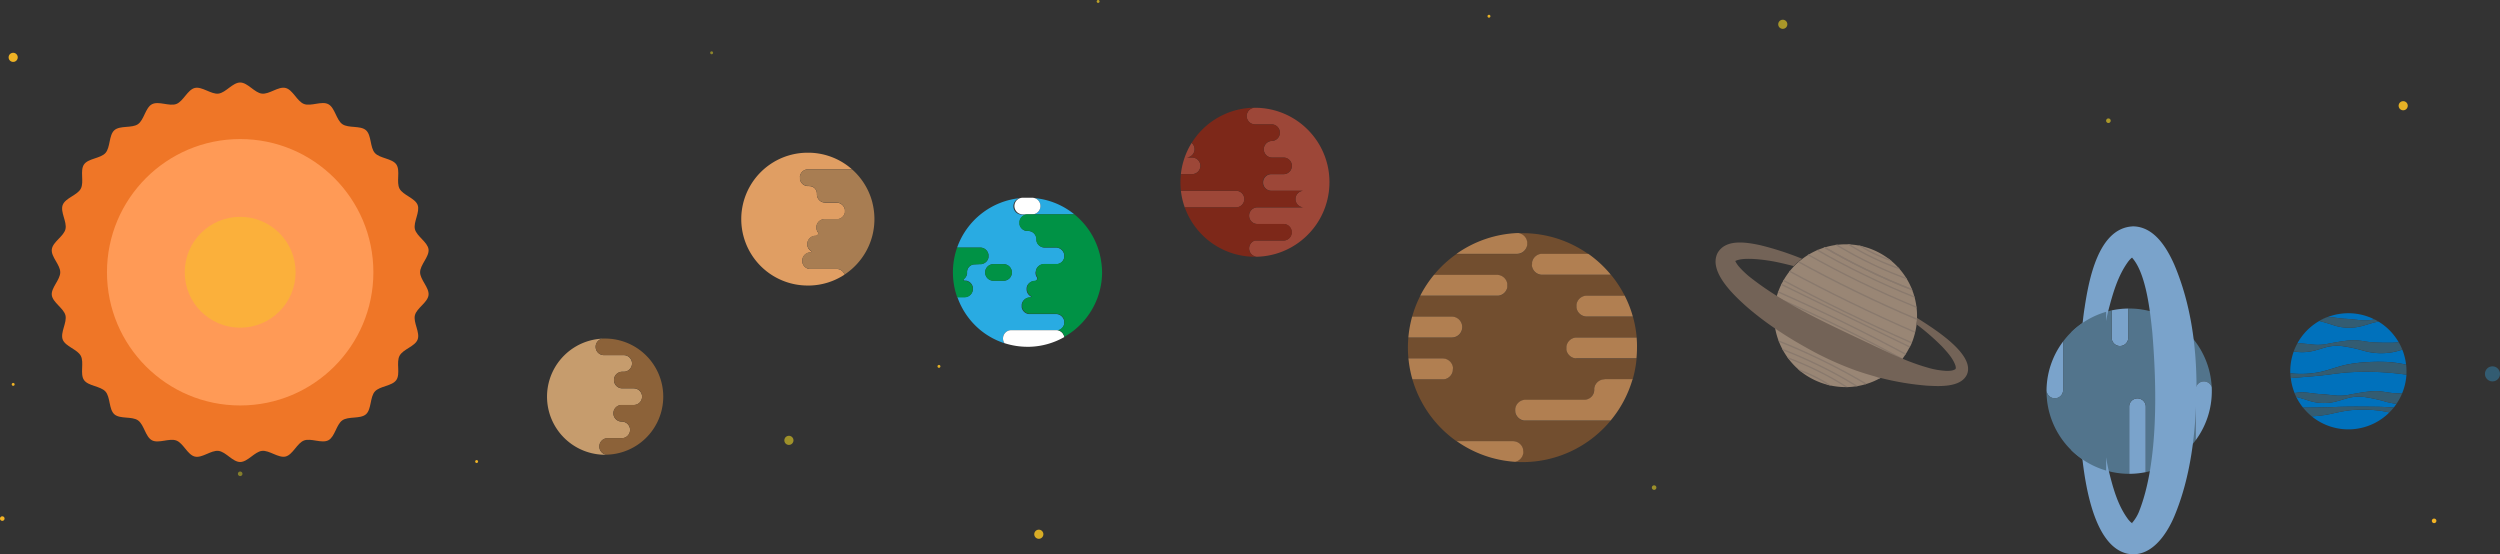 <?xml version='1.0' encoding='utf-8'?>
<svg xmlns="http://www.w3.org/2000/svg" viewBox="0 0 1716.56 380.57"><rect x="0" y="0" width="1716.56" height="380.57" fill="#333333" stroke="none"/><defs><style>.cls-1{fill:#ef7627;}.cls-2{fill:#ff9a56;}.cls-3{fill:#fbb03b;}.cls-4{fill:#724e2f;}.cls-5{fill:#b17f51;}.cls-6{fill:#29abe2;}.cls-7{fill:#fff;}.cls-8{fill:#009245;}.cls-9{fill:#e09e63;}.cls-10{fill:#a87d52;}.cls-11{fill:#c69c6d;}.cls-12{fill:#8c6239;}.cls-13{fill:#9d4738;}.cls-14{fill:#7d2819;}.cls-15{fill:#7aa3cb;}.cls-16{fill:#52748c;}.cls-17{fill:#0071bc;}.cls-18{fill:#335c72;}.cls-19{fill:#998675;}.cls-20{fill:#89796d;}.cls-21{fill:none;}.cls-22{fill:#736357;}.cls-23{fill:url(#Degradado_sin_nombre_39);}</style><linearGradient id="Degradado_sin_nombre_39" y1="184.97" x2="1672.88" y2="184.97" gradientUnits="userSpaceOnUse"><stop offset="0" stop-color="#f5b424"/><stop offset="0.1" stop-color="#fcee21" stop-opacity="0.4"/><stop offset="0.2" stop-color="#f5b424"/><stop offset="0.3" stop-color="#fcee21" stop-opacity="0.4"/><stop offset="0.4" stop-color="#f5b424"/><stop offset="0.5" stop-color="#fcee21" stop-opacity="0.4"/><stop offset="0.6" stop-color="#f5b424"/><stop offset="0.7" stop-color="#fcee21" stop-opacity="0.4"/><stop offset="0.8" stop-color="#f5b424"/><stop offset="0.9" stop-color="#fcee21" stop-opacity="0.4"/><stop offset="1" stop-color="#f5b424"/></linearGradient></defs><g id="Capa_2" data-name="Capa 2"><g id="Used"><path class="cls-1" d="M288.45,186.94c0-5.18,6.41-10.69,5.8-15.7s-8.16-9-9.36-13.88,3.67-11.88,1.87-16.63-10.07-6.71-12.44-11.21.72-12.4-2.18-16.6-11.37-4.08-14.76-7.9-2.25-12.21-6.08-15.6-12-1.25-16.21-4.16S230,74,225.47,71.56s-11.94,1.66-16.74-.16-7.63-9.76-12.64-11-11.15,4.5-16.28,3.88-9.72-7.63-14.9-7.63-9.88,7-14.9,7.63-11.36-5.08-16.28-3.88-7.89,9.19-12.64,11-12.23-2.21-16.74.16-5.43,10.8-9.62,13.7S82.34,86,78.52,89.42s-2.69,11.77-6.08,15.6-11.85,3.69-14.76,7.9.21,12.06-2.18,16.6-10.61,6.4-12.44,11.21,3.1,11.63,1.88,16.63-8.76,8.75-9.37,13.88,5.8,10.52,5.8,15.7-6.41,10.69-5.8,15.7,8.16,9,9.37,13.87-3.68,11.89-1.88,16.64,10.07,6.7,12.44,11.21-.72,12.4,2.18,16.59,11.37,4.09,14.76,7.91,2.25,12.2,6.08,15.6,12,1.25,16.21,4.16,5.09,11.31,9.62,13.7,11.94-1.66,16.74.16,7.64,9.75,12.64,11S144.89,309,150,309.59s9.72,7.63,14.9,7.63,9.88-7,14.9-7.63,11.37,5.08,16.29,3.87,7.88-9.18,12.63-11,12.23,2.21,16.74-.16,5.43-10.8,9.62-13.7,12.39-.78,16.21-4.16,2.69-11.78,6.08-15.6,11.85-3.7,14.76-7.91-.2-12,2.18-16.59,10.61-6.41,12.44-11.21-3.1-11.64-1.87-16.64,8.75-8.74,9.36-13.87S288.45,192.12,288.45,186.94Z"/><circle class="cls-2" cx="164.91" cy="186.94" r="91.46"/><circle class="cls-3" cx="164.91" cy="186.94" r="38.06"/><path class="cls-4" d="M1081.89,246.06a1.9,1.9,0,0,1-.25,0c-.16,0-.32,0-.47-.08l-.27-.07a3.25,3.25,0,0,1-.42-.11l-.29-.1-.37-.14-.28-.13a3.84,3.84,0,0,1-.35-.18l-.27-.16-.33-.2-.26-.19-.29-.23-.24-.21-.27-.25-.22-.24c-.08-.09-.17-.18-.25-.28l-.19-.26-.22-.3-.17-.28-.19-.32c0-.09-.09-.19-.14-.29s-.11-.22-.16-.34-.07-.21-.11-.31-.09-.24-.12-.35-.06-.22-.09-.33l-.09-.37c0-.11,0-.23,0-.34s0-.25,0-.38,0-.23,0-.35,0-.21,0-.32v-.13a2.28,2.28,0,0,1,0-.27,2.73,2.73,0,0,1,0-.41,1.66,1.66,0,0,1,0-.22,7.18,7.18,0,0,1,7.1-6.15h41.12a79.07,79.07,0,0,0-2.6-14.36h-31.6a7.18,7.18,0,0,1-7.1-6.16l0-.2c0-.14,0-.28,0-.42a2.45,2.45,0,0,1,0-.27v-.13c0-.11,0-.21,0-.32s0-.24,0-.35,0-.25,0-.38,0-.23.06-.34,0-.25.08-.37l.09-.33c0-.11.08-.23.12-.35s.07-.21.12-.31a3.31,3.31,0,0,1,.15-.33,2.1,2.1,0,0,1,.15-.3,3.3,3.3,0,0,1,.18-.32l.17-.28.22-.3c.07-.09.13-.18.2-.26a3.22,3.22,0,0,1,.24-.28l.22-.24.27-.25.24-.21.3-.23.26-.19.32-.2.27-.16a2.26,2.26,0,0,1,.35-.17l.28-.14.38-.14.28-.1a3.25,3.25,0,0,1,.42-.11l.27-.07c.16,0,.32,0,.48-.08l.24,0a6,6,0,0,1,.74,0h26a78.54,78.54,0,0,0-9.39-14.36H1059a7.17,7.17,0,0,1-7.09-6.16,1.55,1.55,0,0,1,0-.21l0-.41a2.45,2.45,0,0,0,0-.27s0,0,0-.07,0,0,0-.06,0-.22,0-.32,0-.24,0-.36,0-.25,0-.37,0-.23,0-.34l.09-.37c0-.11.05-.22.08-.33s.08-.23.13-.35.07-.21.11-.31a3.54,3.54,0,0,1,.16-.34c0-.1.09-.2.14-.3s.13-.21.19-.31l.17-.28a3.3,3.3,0,0,1,.22-.3,2.48,2.48,0,0,1,.19-.26c.08-.1.17-.19.25-.28l.22-.24a3.2,3.2,0,0,1,.27-.25c.08-.07.15-.15.24-.22a3.15,3.15,0,0,1,.29-.22l.26-.19.32-.2.27-.17.35-.17.28-.13a3.57,3.57,0,0,1,.38-.14l.29-.11.42-.11.27-.07.47-.07.25,0c.24,0,.49,0,.73,0h31.66a78.29,78.29,0,0,0-45.32-14.37c-1,0-2,0-3,.07a4.93,4.93,0,0,1,.67.11l.21.06.44.12.24.09.38.14.25.12.34.17.25.15.31.18.24.18.28.21.23.2.26.23.21.22a2.73,2.73,0,0,1,.23.25l.19.24.22.27c.05.09.11.17.17.26l.18.29.15.27.16.31.12.28c0,.11.09.22.13.33l.1.3c0,.11.07.22.1.34s0,.2.07.3l.06.36c0,.1,0,.21.05.31l0,.37c0,.11,0,.22,0,.32s0,.09,0,.14,0,.14,0,.22a1.93,1.93,0,0,1,0,.24s0,.09,0,.14,0,.23,0,.35,0,.23-.05.34l-.09.41-.06.22a7.18,7.18,0,0,1-6.91,5.26h-41.46a78.64,78.64,0,0,0-15.46,14.36h43.32a7.18,7.18,0,0,1,7.1,6.15l0,.21,0,.41a2.45,2.45,0,0,0,0,.27s0,.05,0,.07,0,0,0,.07,0,.21,0,.31,0,.24,0,.36,0,.25,0,.37,0,.24,0,.35-.06.24-.09.36,0,.22-.08.33l-.12.35-.12.32-.15.33-.15.3a3.21,3.21,0,0,1-.19.31,2.75,2.75,0,0,1-.17.29l-.21.29-.2.27-.25.27-.21.24-.28.25-.23.22-.3.23-.26.19-.33.2-.26.16-.35.17-.28.14-.38.14-.29.1-.41.11-.28.07-.47.07-.24,0a6.12,6.12,0,0,1-.74,0H975.2a78.18,78.18,0,0,0-5.59,14.36h27.23a7.11,7.11,0,0,1,4.57,1.64,7.24,7.24,0,0,1,1.39,1.53,7.1,7.1,0,0,1,.66,1.21,7.25,7.25,0,0,1,.56,2.8h0a7.1,7.1,0,0,1-1.64,4.57c-.14.17-.3.35-.46.51a7.15,7.15,0,0,1-5.08,2.1H967c-.19,2.26-.3,4.55-.3,6.86,0,2.53.13,5,.36,7.5h23.39a7.18,7.18,0,0,1,7.1,6.15,1.92,1.92,0,0,1,0,.22,2.69,2.69,0,0,1,0,.4c0,.1,0,.19,0,.28v.13c0,.11,0,.21,0,.32s0,.24,0,.35,0,.25-.05.38,0,.23,0,.34l-.09.37c0,.11,0,.22-.09.33s-.08.23-.12.35-.07.21-.11.31-.11.23-.16.34l-.14.3-.19.31-.17.28c-.07.11-.15.2-.22.3l-.19.26c-.08.1-.17.19-.25.28l-.22.24-.27.25c-.08.07-.16.15-.24.21l-.29.23-.26.19-.32.2-.28.17-.34.17-.29.13-.37.14-.29.11-.41.1-.28.08-.47.07-.25,0c-.24,0-.49,0-.74,0H969.79a78.87,78.87,0,0,0,30.27,42.45h38.59a7.17,7.17,0,0,1,6.91,5.25,1.17,1.17,0,0,1,0,.2c0,.14.07.28.1.43s0,.22,0,.34,0,.23,0,.35a.69.69,0,0,0,0,.13v.27c0,.07,0,.14,0,.21v.1c0,.1,0,.2,0,.3s0,.23,0,.35,0,.2,0,.29a3.43,3.43,0,0,1-.06.34l-.06.29c0,.11-.05.22-.08.32l-.09.28c0,.11-.07.21-.11.31s-.08.18-.11.27l-.14.3c0,.09-.09.17-.13.26l-.17.28-.15.24a2.61,2.61,0,0,1-.19.27,2,2,0,0,1-.17.23,2.52,2.52,0,0,1-.21.25l-.18.21-.24.24-.2.19-.25.22c-.08.06-.14.12-.22.17l-.28.2-.22.15-.3.18-.23.13-.34.16-.22.1-.39.14-.2.07c-.2.07-.4.12-.6.17,1.71.11,3.43.17,5.17.17a78.51,78.51,0,0,0,60.51-28.4H1047.5c-.25,0-.49,0-.74,0l-.25,0-.46-.07-.28-.07-.42-.11-.28-.11a2.46,2.46,0,0,1-.38-.14l-.28-.13-.35-.17-.27-.16-.32-.2-.26-.2-.3-.22-.24-.22-.27-.25-.22-.24-.24-.28c-.07-.08-.13-.17-.2-.26a3.06,3.06,0,0,1-.21-.29l-.18-.29-.18-.31-.15-.3-.15-.33-.12-.32-.12-.35c0-.11-.06-.22-.08-.33s-.07-.24-.09-.36,0-.23,0-.35l-.06-.37c0-.12,0-.24,0-.36s0-.21,0-.31v-.14c0-.09,0-.18,0-.27s0-.28,0-.41l0-.21a7.17,7.17,0,0,1,7.1-6.15h40.28a6.83,6.83,0,0,0,6.79-6.89.86.86,0,0,1,0-.16,2.28,2.28,0,0,1,0-.26,2.69,2.69,0,0,1,0-.4l0-.25c0-.17.06-.34.1-.51v0a7.19,7.19,0,0,1,7-5.54H1121a78.88,78.88,0,0,0,2.72-14.36h-41.06A6,6,0,0,1,1081.89,246.06Z"/><path class="cls-5" d="M1041.52,174.3a7.18,7.18,0,0,0,6.91-5.26l.06-.22.09-.41c0-.11,0-.23.05-.34s0-.23,0-.35,0-.09,0-.14a1.93,1.93,0,0,0,0-.24c0-.08,0-.15,0-.22s0-.09,0-.14,0-.21,0-.32l0-.37c0-.1,0-.21-.05-.31l-.06-.36c0-.1,0-.2-.07-.3s-.07-.23-.1-.34l-.1-.3c0-.11-.08-.22-.13-.33l-.12-.28-.16-.31-.15-.27-.18-.29c-.06-.09-.12-.17-.17-.26l-.22-.27-.19-.24a2.73,2.73,0,0,0-.23-.25l-.21-.22-.26-.23-.23-.2-.28-.21-.24-.18-.31-.18-.25-.15-.34-.17-.25-.12-.38-.14-.24-.09-.44-.12-.21-.06a4.93,4.93,0,0,0-.67-.11,78.16,78.16,0,0,0-42.35,14.3h41.46Z"/><path class="cls-5" d="M1101.75,260.46a7.19,7.19,0,0,0-7,5.54s0,0,0,0c0,.17-.07.34-.1.51l0,.25a2.69,2.69,0,0,0,0,.4,2.28,2.28,0,0,0,0,.26.86.86,0,0,0,0,.16,6.83,6.83,0,0,1-6.79,6.89H1047.5a7.17,7.17,0,0,0-7.1,6.15l0,.21c0,.13,0,.27,0,.41s0,.18,0,.27v.14c0,.1,0,.21,0,.31s0,.24,0,.36l.06.37c0,.12,0,.23,0,.35s.06.24.09.36,0,.22.08.33l.12.35.12.32.15.33.15.3.18.31.18.29a3.06,3.06,0,0,0,.21.29c.07.09.13.18.2.26l.24.28.22.24.27.25.24.22.3.22.26.2.32.2.27.16.35.17.28.13a2.46,2.46,0,0,0,.38.14l.28.11.42.11.28.07.46.07.25,0c.25,0,.49,0,.74,0h58.39a78.16,78.16,0,0,0,8.68-12.81c.22-.41.44-.82.65-1.24a77.72,77.72,0,0,0,5.75-14.36h-19.22Z"/><path class="cls-5" d="M1088.81,203.06l-.24,0c-.16,0-.32,0-.48.08l-.27.07a3.25,3.25,0,0,0-.42.11l-.28.1-.38.14-.28.14a2.26,2.26,0,0,0-.35.17l-.27.16-.32.2-.26.19-.3.23-.24.21-.27.25-.22.24a3.22,3.22,0,0,0-.24.28c-.07.08-.13.17-.2.26l-.22.3-.17.28a3.3,3.3,0,0,0-.18.32,2.1,2.1,0,0,0-.15.3,3.31,3.31,0,0,0-.15.33c-.05.1-.08.21-.12.31s-.09.24-.12.35l-.09.33c0,.12-.06.24-.08.37s0,.23-.06.34,0,.25,0,.38,0,.23,0,.35,0,.21,0,.32v.13a2.45,2.45,0,0,0,0,.27c0,.14,0,.28,0,.42l0,.2a7.18,7.18,0,0,0,7.1,6.16h31.6a77.5,77.5,0,0,0-5.6-14.36h-26A6,6,0,0,0,1088.81,203.06Z"/><path class="cls-5" d="M996.84,231.74a7.13,7.13,0,0,0,4-1.23,6.82,6.82,0,0,0,1.06-.87c.16-.16.32-.34.46-.51a7.1,7.1,0,0,0,1.64-4.57h0a7.25,7.25,0,0,0-.56-2.8,7.1,7.1,0,0,0-.66-1.21,7.24,7.24,0,0,0-1.39-1.53,7.11,7.11,0,0,0-4.57-1.64H969.61a79.07,79.07,0,0,0-2.6,14.36Z"/><path class="cls-5" d="M997.64,253.15c0-.09,0-.18,0-.28a2.69,2.69,0,0,0,0-.4,1.92,1.92,0,0,0,0-.22,7.18,7.18,0,0,0-7.1-6.15H967.07a78.88,78.88,0,0,0,2.72,14.36h20.67c.25,0,.5,0,.74,0l.25,0,.47-.07.28-.08.41-.1.29-.11.37-.14.29-.13.34-.17.28-.17.32-.2.26-.19.29-.23c.08-.06.16-.14.24-.21l.27-.25.22-.24c.08-.09.17-.18.25-.28l.19-.26c.07-.1.15-.19.22-.3l.17-.28.19-.31.14-.3c0-.11.11-.22.16-.34s.07-.21.11-.31.09-.23.12-.35.06-.22.09-.33l.09-.37c0-.11,0-.23,0-.34s0-.25.05-.38,0-.23,0-.35,0-.21,0-.32v-.13Z"/><path class="cls-5" d="M1045.82,309.61a.69.69,0,0,1,0-.13c0-.12,0-.24,0-.35s0-.23,0-.34-.06-.29-.1-.43a1.17,1.17,0,0,0,0-.2,7.17,7.17,0,0,0-6.91-5.25h-38.59a78.28,78.28,0,0,0,40.15,14.19c.2-.05.4-.1.6-.17l.2-.07.39-.14.22-.1.34-.16.23-.13.3-.18.22-.15.28-.2.22-.17.25-.22.2-.19.24-.24.18-.21a2.52,2.52,0,0,0,.21-.25,2,2,0,0,0,.17-.23,1.85,1.85,0,0,0,.19-.27l.15-.24.17-.28c0-.09.08-.17.13-.26l.14-.3c0-.09.07-.18.11-.27s.07-.2.11-.31l.09-.28c0-.1,0-.21.08-.32l.06-.29a3.43,3.43,0,0,0,.06-.34c0-.09,0-.19,0-.29s0-.23,0-.35,0-.2,0-.3v-.1c0-.07,0-.14,0-.21Z"/><path class="cls-5" d="M1051.86,181.61a2.45,2.45,0,0,1,0,.27l0,.41c0,.07,0,.14,0,.21a7.17,7.17,0,0,0,7.09,6.16h47.12a78.92,78.92,0,0,0-15.46-14.36H1059c-.24,0-.49,0-.73,0l-.25,0-.47.07-.27.07-.42.11-.29.11a3.57,3.57,0,0,0-.38.14l-.28.13-.35.17-.27.17-.32.2-.26.19a3.15,3.15,0,0,0-.29.22c-.09.07-.16.15-.24.22a3.2,3.2,0,0,0-.27.25l-.22.24c-.08.09-.17.18-.25.28a2.48,2.48,0,0,0-.19.26,3.3,3.3,0,0,0-.22.3l-.17.28c-.06.1-.13.2-.19.31s-.1.2-.14.3a3.54,3.54,0,0,0-.16.34c0,.1-.08.21-.11.31s-.09.23-.13.35-.05.22-.08.33l-.09.37c0,.11,0,.22,0,.34s0,.25,0,.37,0,.24,0,.36,0,.21,0,.32,0,0,0,.06S1051.86,181.59,1051.86,181.61Z"/><path class="cls-5" d="M1028.66,203l.24,0,.47-.07.28-.07.41-.11.29-.1.38-.14.28-.14.35-.17.26-.16.33-.2.26-.19.3-.23.23-.22.28-.25.21-.24.25-.27.2-.27.21-.29a2.75,2.75,0,0,0,.17-.29,3.21,3.21,0,0,0,.19-.31l.15-.3.15-.33.12-.32.12-.35c0-.11.06-.22.08-.33s.07-.24.09-.36,0-.23,0-.35,0-.24,0-.37,0-.24,0-.36,0-.21,0-.31,0-.05,0-.07,0,0,0-.07a2.45,2.45,0,0,1,0-.27l0-.41,0-.21a7.18,7.18,0,0,0-7.1-6.15H984.6A78.58,78.58,0,0,0,975.2,203h52.72A6.12,6.12,0,0,0,1028.66,203Z"/><path class="cls-5" d="M1123.75,231.74h-41.12a7.18,7.18,0,0,0-7.1,6.15,1.66,1.66,0,0,0,0,.22,2.73,2.73,0,0,0,0,.41,2.28,2.28,0,0,0,0,.27v.13c0,.11,0,.21,0,.32s0,.24,0,.35,0,.25,0,.38,0,.23,0,.34l.09.37c0,.11,0,.22.09.33s.08.23.12.35.07.21.11.31.11.22.16.34.09.2.14.29l.19.32.17.28.22.3.19.26c.08.1.17.19.25.28l.22.24.27.25.24.21.29.23.26.19.33.2.27.16a3.84,3.84,0,0,0,.35.18l.28.13.37.14.29.1a3.25,3.25,0,0,0,.42.11l.27.07c.15,0,.31.05.47.08a1.9,1.9,0,0,0,.25,0,6,6,0,0,0,.74,0h41.06c.23-2.47.36-5,.36-7.5C1124.05,236.29,1123.94,234,1123.75,231.74Z"/><path class="cls-6" d="M711.18,186.37s0-.09,0-.13a5.69,5.69,0,0,1,5.63-4.87h8.31a5.83,5.83,0,0,0,.59,0l.18,0,.39-.06.22-.06.32-.08.23-.09.3-.11a1.51,1.51,0,0,0,.22-.11l.28-.13.22-.13.25-.16.21-.15.23-.18.19-.17.22-.2.17-.19.2-.22.15-.21c.06-.08.12-.15.17-.23l.14-.23.15-.25.11-.24c0-.09.09-.17.12-.26a2.6,2.6,0,0,0,.1-.25c0-.1.07-.19.09-.28a2.5,2.5,0,0,0,.07-.26c0-.1.05-.19.07-.29a2.51,2.51,0,0,0,0-.27c0-.1,0-.2,0-.3s0-.19,0-.28,0-.21,0-.31a2.45,2.45,0,0,0,0-.27c0-.11,0-.22,0-.32a1,1,0,0,1,0-.17A5.86,5.86,0,0,0,725,170h-7.7a5.69,5.69,0,0,1-5.52-4.33.24.24,0,0,1,0-.08c0-.13-.06-.25-.08-.38l0-.23,0-.3c0-.06,0-.12,0-.19a.61.61,0,0,1,0-.14,5.74,5.74,0,0,0-5.51-5.73l-.52,0a5.49,5.49,0,0,1-.58,0l-.2,0-.37-.06-.22-.06-.33-.08-.23-.09-.3-.11-.22-.1-.28-.14-.21-.13a2.26,2.26,0,0,1-.26-.16l-.2-.15-.24-.18-.19-.17c-.07-.07-.15-.13-.21-.2l-.18-.19c-.06-.07-.13-.14-.19-.22l-.16-.21c-.06-.08-.12-.15-.17-.23l-.14-.23a2,2,0,0,1-.14-.25c0-.08-.08-.16-.12-.23l-.12-.27a2.5,2.5,0,0,1-.09-.25,2.31,2.31,0,0,1-.1-.28,2,2,0,0,1-.07-.26c0-.1,0-.19-.07-.29a2.51,2.51,0,0,1,0-.27c0-.1,0-.2,0-.3a2.62,2.62,0,0,1,0-.28,2.11,2.11,0,0,1,0-.25s0,0,0-.06,0,0,0-.05a1.8,1.8,0,0,1,0-.22c0-.11,0-.21,0-.32l0-.17a5.68,5.68,0,0,1,5.63-4.88h-3.3A5.7,5.7,0,0,1,700.63,136a51.24,51.24,0,0,0-43.45,34H673.1a5.68,5.68,0,0,1,5.63,4.88l0,.17c0,.1,0,.21,0,.32a1.64,1.64,0,0,1,0,.22v.11c0,.08,0,.16,0,.25s0,.19,0,.28,0,.2,0,.3a2.51,2.51,0,0,1,0,.27c0,.1-.05.19-.07.29a2.5,2.5,0,0,1-.07.26l-.09.28a2.6,2.6,0,0,1-.1.25,2.06,2.06,0,0,1-.12.26l-.11.24-.15.25-.14.23c-.05.08-.11.15-.17.23l-.16.21-.19.22-.17.19-.22.19-.19.18-.23.18-.21.15-.25.16-.22.13-.28.13-.22.11-.3.11-.23.09-.33.08-.22.06-.38.06-.18,0a5.83,5.83,0,0,1-.59,0l-4.1.18a5.27,5.27,0,0,0-5,5.42v.1c0,.21,0,.42,0,.62a.5.5,0,0,1,0,.12,5.71,5.71,0,0,1-2.37,3.92.84.84,0,0,0,.73,1c.2,0,.39,0,.59,0l.19,0,.37,0,.22.06.33.08.23.09.3.11.23.11.27.13.22.13.25.16.21.15.23.18.19.17.22.2.17.19.19.22.16.21c.06.08.12.15.17.23l.14.23.15.25.11.24c0,.09.09.17.12.26a2.6,2.6,0,0,1,.1.25c0,.09.07.19.09.28s0,.18.07.26,0,.19.07.29a2.51,2.51,0,0,1,0,.27c0,.1,0,.2,0,.3s0,.19,0,.28,0,.17,0,.25v.11a1.64,1.64,0,0,1,0,.22c0,.11,0,.22,0,.32l0,.17a5.68,5.68,0,0,1-5.63,4.88h-5A51.27,51.27,0,0,0,673.59,227a51,51,0,0,0,16.06,8.66,5.72,5.72,0,0,1,3-8.66,5.85,5.85,0,0,1,1.69-.25h30.77a5.78,5.78,0,0,1,1.19.13l.49-.13c.15,0,.29-.1.44-.15l.14-.07c.09,0,.18-.07.27-.12l.16-.08.24-.14.16-.1.22-.14.15-.13.2-.15.15-.14a1.37,1.37,0,0,0,.18-.16l.15-.15.16-.18a1.83,1.83,0,0,0,.13-.16l.15-.19c0-.06.08-.12.12-.17l.14-.2c0-.06.07-.12.1-.19l.12-.21.09-.19a1.47,1.47,0,0,0,.1-.22,1.19,1.19,0,0,0,.08-.2,1.55,1.55,0,0,0,.08-.23,1.72,1.72,0,0,0,.07-.21l.06-.23c0-.07,0-.15.05-.22s0-.16,0-.24l0-.22a2.11,2.11,0,0,0,0-.25,1.77,1.77,0,0,0,0-.23,1.93,1.93,0,0,0,0-.24,2.83,2.83,0,0,0,0-.29c0-.1,0-.21,0-.31l0-.2c0-.14,0-.27-.08-.41v0a5.88,5.88,0,0,0-5.73-4.4h-17.8a5.49,5.49,0,0,1-.58,0,1.38,1.38,0,0,1-.2,0l-.37-.05-.22-.06c-.11,0-.22,0-.33-.09l-.23-.08-.3-.11-.22-.11-.28-.13-.21-.13a2.26,2.26,0,0,1-.26-.16l-.2-.15-.24-.18-.19-.17c-.07-.07-.15-.13-.21-.2l-.18-.19c-.06-.08-.13-.15-.19-.22l-.16-.21a2.07,2.07,0,0,1-.17-.24l-.14-.22a2,2,0,0,1-.14-.25c0-.08-.08-.16-.12-.24l-.12-.26a2.5,2.5,0,0,1-.09-.25c0-.1-.07-.19-.1-.28a2.5,2.5,0,0,1-.07-.26c0-.1,0-.19-.07-.29a2.51,2.51,0,0,1,0-.27c0-.1,0-.2,0-.3a2.62,2.62,0,0,1,0-.28,2.28,2.28,0,0,1,0-.26.43.43,0,0,0,0-.05s0,0,0-.05a1.8,1.8,0,0,0,0-.22c0-.11,0-.22,0-.32l0-.17a5.69,5.69,0,0,1,5.63-4.89h.19a.59.59,0,0,0,.55-.68,5.68,5.68,0,0,1-3-4.64c0-.08,0-.15,0-.23s0-.1,0-.15,0,0,0-.07,0-.32,0-.49v0c0-.15,0-.3.07-.46a.43.43,0,0,0,0,0,1.6,1.6,0,0,1,0-.21,2.29,2.29,0,0,1,.07-.28c0-.1.06-.2.1-.3s0-.09,0-.13a5.7,5.7,0,0,1,5.32-3.69,1.82,1.82,0,0,0,1.59-2.41,5.62,5.62,0,0,1-.94-2.23c0-.14,0-.28-.07-.43a.66.66,0,0,1,0-.14c0-.13,0-.26,0-.4s0-.06,0-.08,0,0,0-.07v-.11c0-.07,0-.13,0-.19Zm-22.33,6.39h-6.49a5.7,5.7,0,1,1,0-11.39h6.49a5.7,5.7,0,1,1,0,11.39Z"/><path class="cls-6" d="M708.71,147.17h28.95A50.79,50.79,0,0,0,710.3,136a5.7,5.7,0,0,1-1.59,11.17Z"/><path class="cls-7" d="M730.75,231.44a5.71,5.71,0,0,0-3.93-4.48,3.89,3.89,0,0,0-.49-.12,5.78,5.78,0,0,0-1.19-.13H694.37a5.85,5.85,0,0,0-1.69.25,5.72,5.72,0,0,0-3,8.66,51.36,51.36,0,0,0,15.82,2.49h1.68l-.34,0A50.84,50.84,0,0,0,730.75,231.44Z"/><path class="cls-7" d="M702.22,147.17h6.49A5.7,5.7,0,0,0,710.3,136a5.51,5.51,0,0,0-1.59-.23h-6.49a5.61,5.61,0,0,0-1.59.23,5.7,5.7,0,0,0,1.59,11.17Z"/><path class="cls-8" d="M756.34,181.37a51.12,51.12,0,0,0-8.28-22.8,51.53,51.53,0,0,0-10.4-11.4H705.52a5.68,5.68,0,0,0-5.63,4.88l0,.17c0,.11,0,.21,0,.32a1.8,1.8,0,0,0,0,.22s0,0,0,.05,0,0,0,.06a2.11,2.11,0,0,0,0,.25,2.62,2.62,0,0,0,0,.28c0,.1,0,.2,0,.3a2.51,2.51,0,0,0,0,.27c0,.1.05.19.07.29a2,2,0,0,0,.07.26,2.31,2.31,0,0,0,.1.28,2.5,2.5,0,0,0,.09.25l.12.27c0,.07.07.15.12.23a2,2,0,0,0,.14.25l.14.23c.05.08.11.15.17.23l.16.21c.06.08.13.15.19.22l.18.19c.06.07.14.13.21.2l.19.17.24.18.2.15a2.26,2.26,0,0,0,.26.16l.21.13.28.14.22.1.3.11.23.09.33.08.22.06.37.06.2,0a5.49,5.49,0,0,0,.58,0l.52,0a5.74,5.74,0,0,1,5.51,5.73.61.61,0,0,0,0,.14c0,.07,0,.13,0,.19l0,.3,0,.23c0,.13,0,.25.08.38a.24.24,0,0,0,0,.08,5.69,5.69,0,0,0,5.52,4.33H725a5.86,5.86,0,0,1,5.83,4.88,1,1,0,0,0,0,.17c0,.1,0,.21,0,.32a2.45,2.45,0,0,1,0,.27c0,.1,0,.21,0,.31s0,.19,0,.28,0,.2,0,.3a2.51,2.51,0,0,1,0,.27c0,.1,0,.19-.07.29a2.5,2.5,0,0,1-.07.26c0,.09-.06.18-.09.28a2.6,2.6,0,0,1-.1.25c0,.09-.08.17-.12.26l-.11.24-.15.25-.14.23c0,.08-.11.15-.17.23l-.15.21-.2.22-.17.19-.22.2-.19.17-.23.18-.21.15-.25.16-.22.13-.28.13a1.51,1.51,0,0,1-.22.11l-.3.11-.23.09-.32.08-.22.06-.39.06-.18,0a5.83,5.83,0,0,1-.59,0h-8.31a5.69,5.69,0,0,0-5.63,4.87.59.59,0,0,0,0,.13l0,.33c0,.06,0,.12,0,.19V187s0,0,0,.07,0,.05,0,.08,0,.27,0,.4a.66.66,0,0,0,0,.14c0,.15,0,.29.07.43a5.62,5.62,0,0,0,.94,2.23,1.82,1.82,0,0,1-1.59,2.41,5.7,5.7,0,0,0-5.32,3.69.5.5,0,0,0,0,.13c0,.1-.07.2-.1.3s0,.18-.07.28a1.6,1.6,0,0,0,0,.21.43.43,0,0,1,0,0c0,.16,0,.31-.07.46v0c0,.16,0,.33,0,.49s0,.05,0,.07,0,.1,0,.15,0,.15,0,.23a5.68,5.68,0,0,0,3,4.64.59.59,0,0,1-.55.68h-.19a5.69,5.69,0,0,0-5.63,4.89l0,.17c0,.1,0,.21,0,.32a1.8,1.8,0,0,1,0,.22s0,0,0,.05a.43.43,0,0,1,0,.05,2.28,2.28,0,0,0,0,.26,2.62,2.62,0,0,0,0,.28c0,.1,0,.2,0,.3a2.51,2.51,0,0,0,0,.27c0,.1.05.19.07.29a2.5,2.5,0,0,0,.07.26c0,.09.06.18.1.28a2.5,2.5,0,0,0,.09.25l.12.26c0,.08.07.16.12.24a2,2,0,0,0,.14.25l.14.22a2.07,2.07,0,0,0,.17.24l.16.21c.06.07.13.14.19.22l.18.19c.06.07.14.13.21.2l.19.17.24.18.2.15a2.26,2.26,0,0,0,.26.16l.21.13.28.13.22.11.3.11.23.08c.11,0,.22.06.33.09l.22.06.37.05a1.38,1.38,0,0,0,.2,0,5.49,5.49,0,0,0,.58,0H725a5.88,5.88,0,0,1,5.73,4.4v0c0,.14.06.27.08.41l0,.2c0,.1,0,.21,0,.31a2.83,2.83,0,0,1,0,.29,1.93,1.93,0,0,1,0,.24,1.77,1.77,0,0,1,0,.23,2.11,2.11,0,0,1,0,.25l0,.22c0,.08,0,.16,0,.24s0,.15-.05.22l-.06.23a1.72,1.72,0,0,1-.07.21,1.55,1.55,0,0,1-.08.23,1.19,1.19,0,0,1-.08.2,1.47,1.47,0,0,1-.1.22l-.09.19-.12.21c0,.07-.07.13-.1.19l-.14.2c0,.05-.07.11-.12.17l-.15.19a1.83,1.83,0,0,1-.13.16l-.16.18-.15.15a1.37,1.37,0,0,1-.18.16l-.15.14-.2.15-.15.13-.22.14-.16.1-.24.14-.16.08c-.09,0-.18.08-.27.12l-.14.07c-.15.05-.29.11-.44.15l-.49.13a3.89,3.89,0,0,1,.49.12,5.71,5.71,0,0,1,3.93,4.48,51.05,51.05,0,0,0,6.6-4.48l.31-.25a51.16,51.16,0,0,0,10.23-11.15,51.09,51.09,0,0,0,8.42-22.8,53.2,53.2,0,0,0,.33-5.82A51.14,51.14,0,0,0,756.34,181.37Z"/><path class="cls-8" d="M676.93,179.87l.22-.19.17-.19.19-.22.16-.21c.06-.08.12-.15.17-.23l.14-.23.15-.25.11-.24a2.06,2.06,0,0,0,.12-.26,2.6,2.6,0,0,0,.1-.25l.09-.28a2.5,2.5,0,0,0,.07-.26c0-.1,0-.19.07-.29a2.51,2.51,0,0,0,0-.27c0-.1,0-.2,0-.3s0-.19,0-.28,0-.17,0-.25v-.11a1.64,1.64,0,0,0,0-.22c0-.11,0-.22,0-.32l0-.17A5.68,5.68,0,0,0,673.1,170H657.18a51.45,51.45,0,0,0-2.55,22.79,50.61,50.61,0,0,0,2.64,11.4h5a5.68,5.68,0,0,0,5.63-4.88l0-.17c0-.1,0-.21,0-.32a1.64,1.64,0,0,0,0-.22v-.11c0-.08,0-.16,0-.25s0-.19,0-.28,0-.2,0-.3a2.51,2.51,0,0,0,0-.27c0-.1,0-.19-.07-.29s0-.17-.07-.26-.06-.19-.09-.28a2.6,2.6,0,0,0-.1-.25c0-.09-.08-.17-.12-.26l-.11-.24-.15-.25-.14-.23c0-.08-.11-.15-.17-.23l-.16-.21-.19-.22-.17-.19-.22-.2-.19-.17-.23-.18-.21-.15-.25-.16-.22-.13-.27-.13-.23-.11-.3-.11L664,193l-.33-.08-.22-.06-.37,0-.19,0c-.2,0-.39,0-.59,0a.84.84,0,0,1-.73-1,5.71,5.71,0,0,0,2.37-3.92.5.5,0,0,0,0-.12c0-.2,0-.41,0-.62V187a5.27,5.27,0,0,1,5-5.42l4.1-.18a5.83,5.83,0,0,0,.59,0l.18,0,.38-.06.22-.06.33-.08L675,181l.3-.11.22-.11.28-.13.22-.13.25-.16.21-.15.23-.18Z"/><path class="cls-8" d="M688.85,181.37h-6.49a5.7,5.7,0,1,0,0,11.39h6.49a5.7,5.7,0,1,0,0-11.39Z"/><path class="cls-9" d="M549.23,121.31a.77.77,0,0,1,0-.15,5.7,5.7,0,0,1,5.64-4.91H585a45.47,45.47,0,0,0-29-11.39h-2.35a45.6,45.6,0,0,0,1.17,91.19h1.69l-.39,0a45.45,45.45,0,0,0,23.78-7.49,2.09,2.09,0,0,1-.08-.23,5.7,5.7,0,0,0-5.32-3.66h-18a5.83,5.83,0,0,1-.59,0l-.19,0-.38-.06a1.66,1.66,0,0,1-.21-.06l-.33-.08-.23-.08c-.1,0-.2-.07-.3-.12l-.23-.1-.27-.14-.21-.13a2.26,2.26,0,0,1-.26-.16c-.07,0-.14-.1-.21-.15s-.16-.11-.23-.18a1.54,1.54,0,0,1-.19-.17l-.22-.2-.17-.19c-.06-.07-.13-.14-.19-.22a1.56,1.56,0,0,1-.16-.2l-.17-.24-.14-.22-.15-.25-.11-.24c0-.09-.09-.17-.12-.26l-.1-.25c0-.1-.07-.19-.09-.28s-.05-.18-.07-.26,0-.19-.07-.29a2.51,2.51,0,0,1,0-.27c0-.1,0-.2,0-.3s0-.19,0-.28,0-.17,0-.26v-.09c0-.08,0-.15,0-.22s0-.22,0-.33a.77.77,0,0,1,0-.15,5.7,5.7,0,0,1,5.64-4.91h.2a.66.66,0,0,0,.56-.67,5.73,5.73,0,0,1-3-4.21.51.51,0,0,0,0-.13c0-.23,0-.45,0-.69h0a5.7,5.7,0,0,1,5.7-5.7h.2a1.74,1.74,0,0,0,1.53-2.23,5.54,5.54,0,0,1-1.11-2.55,2.51,2.51,0,0,1,0-.27c0-.06,0-.12,0-.19s0-.24,0-.36V156a1.36,1.36,0,0,1,0-.2c0-.1,0-.2,0-.3a1.43,1.43,0,0,1,0-.22c0-.13,0-.26.07-.39s0,0,0-.06a5.69,5.69,0,0,1,5.53-4.35h8.31a5.63,5.63,0,0,0,.58,0l.2,0c.12,0,.25,0,.37-.06l.22-.06.33-.08.22-.08.3-.11.23-.11.27-.14.22-.13.26-.15.2-.16c.08-.06.16-.11.24-.18l.18-.17a2.09,2.09,0,0,0,.22-.2,1.54,1.54,0,0,0,.17-.19l.2-.21.15-.21.18-.24.13-.22.15-.25.12-.24.12-.26.09-.25c0-.1.07-.19.1-.28a2.5,2.5,0,0,1,.07-.26c0-.1.05-.19.07-.29a2.51,2.51,0,0,1,0-.27c0-.1,0-.2,0-.3a2.62,2.62,0,0,0,0-.28c0-.1,0-.2,0-.31s0-.17,0-.26,0-.22,0-.33a.77.77,0,0,1,0-.15,5.89,5.89,0,0,0-5.85-4.91h-7.68a5.7,5.7,0,0,1-5.7-5.7v-.27a5.14,5.14,0,0,0-4.71-5.33l-1.32-.1a5.83,5.83,0,0,1-.59,0l-.19,0-.38-.06-.22-.06-.32-.08-.23-.08-.3-.11-.22-.11-.28-.14-.22-.13-.25-.15a1.56,1.56,0,0,1-.2-.16,2.07,2.07,0,0,1-.24-.17l-.19-.17-.22-.21-.17-.18c-.06-.08-.13-.15-.19-.22l-.16-.21-.17-.24-.14-.22-.15-.25-.11-.24a2.06,2.06,0,0,1-.12-.26,2.6,2.6,0,0,1-.1-.25c0-.09-.07-.19-.09-.28a2.5,2.5,0,0,1-.07-.26c0-.1,0-.19-.07-.29a2.51,2.51,0,0,1,0-.27,1.54,1.54,0,0,1,0-.3c0-.09,0-.19,0-.28s0-.17,0-.26v-.09c0-.07,0-.14,0-.22S549.21,121.42,549.23,121.31Z"/><path class="cls-10" d="M554,104.85h0Z"/><path class="cls-10" d="M553.69,104.86h0Z"/><path class="cls-10" d="M599,139.05a45.63,45.63,0,0,0-14-22.8h-30.1a5.7,5.7,0,0,0-5.64,4.91.77.77,0,0,0,0,.15c0,.11,0,.22,0,.33s0,.15,0,.22V122c0,.09,0,.17,0,.26s0,.19,0,.28a1.54,1.54,0,0,0,0,.3,2.51,2.51,0,0,0,0,.27c0,.1,0,.19.07.29a2.5,2.5,0,0,0,.07.26c0,.09.06.19.09.28a2.6,2.6,0,0,0,.1.25,2.06,2.06,0,0,0,.12.26l.11.24.15.25.14.22.17.24.16.21c.06.07.13.14.19.22l.17.18.22.21.19.17a2.07,2.07,0,0,0,.24.17,1.56,1.56,0,0,0,.2.16l.25.15.22.13.28.14.22.11.3.11.23.08.32.08.22.06.38.06.19,0a5.83,5.83,0,0,0,.59,0l1.32.1a5.14,5.14,0,0,1,4.71,5.33v.27a5.7,5.7,0,0,0,5.7,5.7h7.68a5.89,5.89,0,0,1,5.85,4.91.77.77,0,0,0,0,.15c0,.11,0,.22,0,.33s0,.18,0,.26,0,.21,0,.31a2.62,2.62,0,0,1,0,.28c0,.1,0,.2,0,.3a2.51,2.51,0,0,0,0,.27c0,.1-.05.19-.07.29a2.5,2.5,0,0,0-.07.26c0,.09-.07.18-.1.28l-.09.25-.12.26-.12.24-.15.25-.13.22-.18.24-.15.21-.2.21a1.54,1.54,0,0,1-.17.19,2.09,2.09,0,0,1-.22.2l-.18.17c-.08.07-.16.12-.24.18l-.2.16-.26.15-.22.13-.27.14-.23.11-.3.11-.22.08-.33.08-.22.06c-.12,0-.25,0-.37.06l-.2,0a5.63,5.63,0,0,1-.58,0H566.2a5.69,5.69,0,0,0-5.53,4.35s0,0,0,.06,0,.26-.07.39,0,.14,0,.22,0,.2,0,.3a1.36,1.36,0,0,0,0,.2v.28c0,.12,0,.24,0,.36s0,.13,0,.19,0,.18,0,.27a5.54,5.54,0,0,0,1.11,2.55,1.74,1.74,0,0,1-1.53,2.23H560a5.7,5.7,0,0,0-5.7,5.7h0c0,.24,0,.46,0,.69a.51.51,0,0,1,0,.13,5.73,5.73,0,0,0,3,4.21.66.66,0,0,1-.56.67h-.2a5.7,5.7,0,0,0-5.64,4.91.77.77,0,0,0,0,.15c0,.11,0,.22,0,.33s0,.14,0,.22V179c0,.09,0,.17,0,.26s0,.19,0,.28,0,.2,0,.3a2.51,2.51,0,0,0,0,.27c0,.1,0,.19.07.29s0,.17.07.26.06.18.09.28l.1.25c0,.09.08.17.12.26l.11.24.15.25.14.22.17.24a1.56,1.56,0,0,0,.16.2c.06.08.13.15.19.22l.17.19.22.2a1.54,1.54,0,0,0,.19.17c.07.07.16.12.23.18s.14.11.21.15a2.26,2.26,0,0,0,.26.16l.21.13.27.14.23.1c.1.05.2.08.3.12l.23.08.33.08a1.66,1.66,0,0,0,.21.06l.38.06.19,0a5.83,5.83,0,0,0,.59,0h18a5.7,5.7,0,0,1,5.32,3.66,2.09,2.09,0,0,0,.08.23,46.78,46.78,0,0,0,5.08-3.89,45.63,45.63,0,0,0,14-22.8,46.16,46.16,0,0,0,0-22.8Z"/><path class="cls-11" d="M435.14,266.66h-7.88a5.7,5.7,0,1,1,0-11.4h1a5.7,5.7,0,1,0,0-11.4H414.61A5.7,5.7,0,0,1,414,232.5a39.75,39.75,0,0,0-26.41,11.36,40.16,40.16,0,0,0-8.14,11.4,39.91,39.91,0,0,0,36.05,57c.38,0,.75,0,1.13,0a5.7,5.7,0,0,1,.56-11.37h9.74a5.7,5.7,0,1,0,0-11.4h-.06a5.7,5.7,0,0,1-5.7-5.7h0a5.7,5.7,0,0,1,5.7-5.7h8.3a5.7,5.7,0,0,0,0-11.4Z"/><path class="cls-12" d="M455,266.66a39.93,39.93,0,0,0-39.49-34.2h-.86c-.21,0-.43,0-.64,0a5.7,5.7,0,0,0,.64,11.36h13.64a5.7,5.7,0,1,1,0,11.4h-1a5.7,5.7,0,1,0,0,11.4h7.88a5.7,5.7,0,0,1,0,11.4h-8.3a5.7,5.7,0,0,0-5.7,5.7h0a5.7,5.7,0,0,0,5.7,5.7h.06a5.7,5.7,0,1,1,0,11.4h-9.74a5.7,5.7,0,0,0-.56,11.37A39.88,39.88,0,0,0,455,266.66Z"/><path class="cls-13" d="M912.54,119.56a50.12,50.12,0,0,0-2.58-11.4,50.83,50.83,0,0,0-5.69-11.4,51.53,51.53,0,0,0-10.4-11.4A51,51,0,0,0,861.71,74a5.7,5.7,0,0,0,0,11.4H873.1a5.7,5.7,0,0,1,0,11.4h.36a5.7,5.7,0,0,0,0,11.4h7.89a5.7,5.7,0,0,1,0,11.4H873A5.7,5.7,0,1,0,873,131h22.19a5.7,5.7,0,0,0,0,11.4H863.36a5.7,5.7,0,0,0,0,11.4h18A5.7,5.7,0,0,1,883,164.9a5.84,5.84,0,0,1-1.68.25H861.68A5.7,5.7,0,0,0,863,176.28a50.88,50.88,0,0,0,30.54-11.13l.31-.25a51.41,51.41,0,0,0,10.23-11.15,51.09,51.09,0,0,0,8.42-22.8,53.2,53.2,0,0,0,.33-5.82A51.13,51.13,0,0,0,912.54,119.56Z"/><path class="cls-13" d="M848.68,131H810.84a50.08,50.08,0,0,0,2.64,11.4h35.2a5.7,5.7,0,1,0,0-11.4Z"/><path class="cls-13" d="M824.21,113.86a5.7,5.7,0,0,0-5.7-5.7h-4a5.7,5.7,0,0,0,5.7-5.7,5.64,5.64,0,0,0-2-4.33,50.89,50.89,0,0,0-7.39,21.43h7.7A5.7,5.7,0,0,0,824.21,113.86Z"/><path class="cls-14" d="M863.36,142.35h31.87a5.7,5.7,0,0,1,0-11.4H873a5.7,5.7,0,1,1,0-11.39h8.31a5.7,5.7,0,0,0,0-11.4h-7.89a5.7,5.7,0,0,1,0-11.4h-.36a5.7,5.7,0,0,0,0-11.4H861.72a5.7,5.7,0,0,1,0-11.4h0a51.21,51.21,0,0,0-41.77,21.6c-.28.39-.55.79-.82,1.2s-.6.9-.89,1.37a5.64,5.64,0,0,1,2,4.33,5.7,5.7,0,0,1-5.7,5.7h4a5.7,5.7,0,1,1,0,11.4h-7.7a50.09,50.09,0,0,0,0,11.39h37.84a5.7,5.7,0,1,1,0,11.4h-35.2a50.88,50.88,0,0,0,5.77,11.4,51.47,51.47,0,0,0,10.54,11.4,51,51,0,0,0,31.89,11.15l1.34,0a5.7,5.7,0,0,1-1.34-11.13h19.67a5.84,5.84,0,0,0,1.68-.25,5.7,5.7,0,0,0-1.68-11.15h-18a5.7,5.7,0,0,1,0-11.4Z"/><path class="cls-15" d="M1410.89,273.56h0a5.7,5.7,0,0,0,5.7-5.7V234.47A56.54,56.54,0,0,0,1405.2,268,5.71,5.71,0,0,0,1410.89,273.56Z"/><path class="cls-15" d="M1455.62,237.57a5.7,5.7,0,0,0,5.7-5.69V212.72a5,5,0,0,0-.08-.87,56.24,56.24,0,0,0-11.32,1.27v18.76A5.7,5.7,0,0,0,1455.62,237.57Z"/><path class="cls-15" d="M1467.64,273.56h0a5.7,5.7,0,0,0-5.7,5.7v46.07a57.1,57.1,0,0,0,11.4-1.15V279.26A5.7,5.7,0,0,0,1467.64,273.56Z"/><path class="cls-16" d="M1461.24,211.85a5,5,0,0,1,.08.87v19.16a5.7,5.7,0,0,1-11.4,0V213.12a56.76,56.76,0,0,0-33.33,21.35v33.39a5.7,5.7,0,0,1-11.39.14v.58a56.74,56.74,0,0,0,56.74,56.75V279.26a5.7,5.7,0,1,1,11.4,0v44.92a56.76,56.76,0,0,0,34.2-21.82V267.61a5.7,5.7,0,0,1,5.7-5.7h0a5.67,5.67,0,0,1,5.37,3.82,56.7,56.7,0,0,0-56.67-53.89Z"/><path class="cls-15" d="M1513.24,261.91h0a5.7,5.7,0,0,0-5.7,5.7v34.75a56.5,56.5,0,0,0,11.14-33.78c0-.95,0-1.91-.07-2.85A5.67,5.67,0,0,0,1513.24,261.91Z"/><path class="cls-15" d="M1464.32,176.69c.11.05.24,0,.31-.07a.14.14,0,0,0,.12-.09h0c-1.12.31-2.1,1.39-3.34,2.89-7.42,10.08-10.75,22.3-14,34.71-8.12,34.88-7.24,72.78.17,107.7,3.05,12.42,6.23,24.77,13.7,34.81,1.24,1.47,2.34,2.64,3.43,2.85h0c0-.05-.06-.1-.11-.1s-.2-.13-.31-.09-.25-.05-.34-.06-.18,0-.18,0a27.36,27.36,0,0,0,4.92-7.93c13.51-33.94,12.18-86.52,9.14-123.14-1.51-14.57-4.27-40.24-13.69-51-.29-.28-.42-.35-.35-.42a.15.15,0,0,0,.16,0c.09,0,.23,0,.34-.05Zm0-21.28c14.7.06,23.29,14.44,28.5,26.06,11.71,27.54,15.47,57.21,15.37,86.53-.58,29.12-3.82,59.23-15.27,86.56-5.35,12.66-16.22,28.9-32.36,25.57-40.4-9.41-34.53-135.92-29.2-169,2.81-18.37,9.18-54.51,33-55.68Z"/><path class="cls-16" d="M1446.13,323.1v-109A56.84,56.84,0,0,0,1422.29,228v81.19A56.84,56.84,0,0,0,1446.13,323.1Z"/><path class="cls-17" d="M1591.26,255.75c7-1.2,13.43-4.08,20.42-5.46a96.17,96.17,0,0,1,13.39-1.63,127.84,127.84,0,0,1,13.42-.15,79.78,79.78,0,0,1,13.59,1.87,39.74,39.74,0,0,0-2.61-10.34,41.11,41.11,0,0,1-6.79,1.82,45.5,45.5,0,0,1-13.88.25,48.94,48.94,0,0,1-6.8-1.53,97.41,97.41,0,0,0-12.39-2.71,29,29,0,0,0-12.83.66c-2.12.59-4.29,1.32-6.53,1.92a33.94,33.94,0,0,1-15.32.89,39.69,39.69,0,0,0-2.38,13.58c0,.46,0,.92,0,1.37A65.32,65.32,0,0,0,1591.26,255.75Z"/><path class="cls-17" d="M1632.83,279.32c3.59.05,7.2.3,10.79.49.67-.84,1.31-1.7,1.92-2.59-.59-.05-1.19-.12-1.78-.2a50.42,50.42,0,0,1-6.8-1.53,97.41,97.41,0,0,0-12.39-2.71,29.12,29.12,0,0,0-12.83.65c-2.12.6-4.29,1.33-6.53,1.92a33.65,33.65,0,0,1-20.42-.41c-2.77-.95-5.44-1.7-8.17-2.45a39.84,39.84,0,0,0,4.69,7.37c7.21,0,16.67-.05,23.64-.46C1614.27,279.09,1623.52,279.22,1632.83,279.32Z"/><path class="cls-17" d="M1622.13,220a30.79,30.79,0,0,0,8.27-.66,39.89,39.89,0,0,0-32.33-1.59c3.85,0,7.68.87,11.42,1.12C1613.66,219,1617.94,219.61,1622.13,220Z"/><path class="cls-17" d="M1599.59,235.8c5.61-.94,11.15-2.09,16.89-2.16,4.44,0,8.77,1.26,13.07,1.45,4.06.2,8.37.31,12.44.25,1.65,0,3.32-.19,5-.35a40.13,40.13,0,0,0-13.76-14.13,26.91,26.91,0,0,0-4.19.87c-2.11.59-4.29,1.33-6.52,1.92a33.65,33.65,0,0,1-20.42-.41c-3.26-1.12-6.38-2-9.62-2.86a40.08,40.08,0,0,0-15,15.25c4.07.19,8.25.79,12.33,1.12A34.92,34.92,0,0,0,1599.59,235.8Z"/><path class="cls-17" d="M1592.17,270.52c4.17.17,8.45.79,12.64,1.13a34.55,34.55,0,0,0,9.74-.94c5.61-.95,11.15-2.1,16.89-2.16,4.44,0,8.77,1.26,13.07,1.44,1.57.08,3.19.14,4.81.19a39.75,39.75,0,0,0,3-12.92,200.45,200.45,0,0,0-27-2,162.42,162.42,0,0,0-17.92.89c-5.22.57-10.51,1.37-15.75,1.88s-12.8,1.07-18.74,1.57a39.36,39.36,0,0,0,2.62,10.3,30.91,30.91,0,0,1,3.61-.41C1583.48,269.18,1587.88,270.23,1592.17,270.52Z"/><path class="cls-17" d="M1617.44,281.4c-6.16.25-12,1.7-18.06,3a72.64,72.64,0,0,1-12.14,1.44,39.88,39.88,0,0,0,53.37-2.66c-1.65-.33-3.29-.66-4.95-.94A88.11,88.11,0,0,0,1617.44,281.4Z"/><path class="cls-18" d="M1649.47,240a41.26,41.26,0,0,1-6.78,1.82,45.25,45.25,0,0,1-13.89.25,48.94,48.94,0,0,1-6.8-1.53,97.41,97.41,0,0,0-12.39-2.71,29,29,0,0,0-12.83.66c-2.12.59-4.29,1.33-6.53,1.92a34,34,0,0,1-15.33.89,39.8,39.8,0,0,1,2.6-5.71c4.07.19,8.25.79,12.34,1.11a34.51,34.51,0,0,0,9.73-.94c5.61-.94,11.15-2.09,16.89-2.16,4.44,0,8.77,1.26,13.07,1.44,4.06.21,8.37.33,12.44.26,1.65,0,3.33-.19,5-.35A38.07,38.07,0,0,1,1649.47,240Z"/><path class="cls-18" d="M1576.62,272.49c-.42-.86-.81-1.74-1.17-2.63Z"/><path class="cls-18" d="M1649.32,270.18a40.79,40.79,0,0,1-3.78,7.05c-.59-.06-1.19-.13-1.78-.21a50.92,50.92,0,0,1-6.81-1.53,96.92,96.92,0,0,0-12.38-2.72,29.27,29.27,0,0,0-12.83.66c-2.12.6-4.29,1.33-6.53,1.92a33.65,33.65,0,0,1-20.42-.41c-2.77-.95-5.44-1.69-8.17-2.45-.42-.86-.81-1.74-1.17-2.63a30.91,30.91,0,0,1,3.61-.41c4.42-.27,8.82.79,13.11,1.07s8.45.8,12.65,1.13a34.51,34.51,0,0,0,9.73-.94c5.61-.95,11.15-2.1,16.89-2.16,4.44,0,8.77,1.26,13.07,1.44C1646.08,270.07,1647.7,270.13,1649.32,270.18Z"/><path class="cls-18" d="M1598.07,217.7a39.77,39.77,0,0,0-5.58,2.68Z"/><path class="cls-18" d="M1633.24,220.86a26.67,26.67,0,0,0-4.19.87c-2.11.59-4.29,1.33-6.52,1.92a33.58,33.58,0,0,1-20.42-.42c-3.26-1.11-6.38-1.95-9.62-2.85a39.77,39.77,0,0,1,5.58-2.68c3.86,0,7.68.87,11.41,1.12,4.18.17,8.46.79,12.65,1.13a31.21,31.21,0,0,0,8.27-.66C1631.37,219.78,1632.32,220.3,1633.24,220.86Z"/><path class="cls-18" d="M1652.35,254.92c0,.78,0,1.56-.08,2.33a202.1,202.1,0,0,0-27-2,162.36,162.36,0,0,0-17.91.89c-5.22.57-10.51,1.37-15.75,1.88s-12.8,1.07-18.74,1.57c-.13-1.07-.21-2.17-.25-3.26a65.69,65.69,0,0,0,18.68-.55c7-1.2,13.43-4.08,20.43-5.46a95.85,95.85,0,0,1,13.38-1.63,130.58,130.58,0,0,1,13.42-.15,78.81,78.81,0,0,1,13.59,1.88A39.79,39.79,0,0,1,1652.35,254.92Z"/><path class="cls-18" d="M1643.62,279.81a38.51,38.51,0,0,1-3,3.37c-1.65-.33-3.29-.66-4.95-.94a88.11,88.11,0,0,0-18.22-.84c-6.16.25-12,1.7-18.06,3a72.89,72.89,0,0,1-12.14,1.44,39.91,39.91,0,0,1-5.93-6c7.21,0,16.67-.05,23.64-.46,9.33-.31,18.57-.19,27.88-.08C1636.42,279.37,1640,279.62,1643.62,279.81Z"/><circle class="cls-18" cx="1711.39" cy="256.71" r="5.18"/><path class="cls-19" d="M1311.26,238.23l-.22.43q-1.08,2.16-2.34,4.17c-.17.27-.34.54-.52.81-.56.86-1.15,1.7-1.76,2.52-.19.26-.39.51-.59.77a47.18,47.18,0,0,1-4.08,4.6c-.23.24-.47.47-.71.7a49,49,0,0,1-5.48,4.51l-.84.59c-1.08.73-2.19,1.42-3.32,2.05-.3.18-.62.36-.93.52a48.63,48.63,0,0,1-8.55,3.62l-1.25.38a50.25,50.25,0,0,1-5,1.16c-.47.08-.93.16-1.4.22a45.55,45.55,0,0,1-5.48.5q-.83,0-1.65,0a48.58,48.58,0,0,1-9.8-1c-.8-.16-1.59-.34-2.39-.55A49.77,49.77,0,0,1,1236.4,255c-.69-.56-1.37-1.13-2-1.72a48.74,48.74,0,0,1-6.25-6.78c-.34-.45-.67-.9-1-1.36a48.58,48.58,0,0,1-2.82-4.47c-.24-.42-.46-.84-.68-1.27a45,45,0,0,1-2.09-4.58c-.16-.4-.32-.81-.47-1.21a49.31,49.31,0,0,1-2.34-8.87c-.06-.36-.11-.71-.16-1.07-.18-1.27-.32-2.55-.4-3.83l-.06-1a48.85,48.85,0,0,1,.21-7c0-.34.07-.67.11-1a48,48,0,0,1,1.13-6c.08-.32.16-.63.25-.94.27-1,.57-2,.9-2.93.11-.3.21-.6.33-.91a45.53,45.53,0,0,1,1.8-4.3c.06-.14.13-.29.2-.43l.22-.43c.31-.63.63-1.25,1-1.85.16-.29.31-.56.48-.84a49,49,0,0,1,3.7-5.51l.61-.77a48.6,48.6,0,0,1,5.51-5.77l.78-.68a47.85,47.85,0,0,1,5.75-4.21c.29-.19.59-.37.9-.55a47.65,47.65,0,0,1,5.26-2.73c.37-.17.74-.32,1.11-.47,1.24-.52,2.51-1,3.8-1.4.41-.14.82-.26,1.24-.38a48.34,48.34,0,0,1,6.75-1.48c.51-.07,1-.14,1.51-.19a48.27,48.27,0,0,1,6.7-.31c.63,0,1.25,0,1.88.08a50,50,0,0,1,5.55.66c.87.16,1.74.34,2.6.55a49.55,49.55,0,0,1,10.3,3.67,50.08,50.08,0,0,1,8.42,5.2c.65.5,1.28,1,1.9,1.54a47.19,47.19,0,0,1,4.37,4.22c.42.45.83.92,1.22,1.39a47.49,47.49,0,0,1,4.15,5.66q.4.65.78,1.29a49.14,49.14,0,0,1,3.12,6.35c.17.4.32.8.47,1.21.49,1.29.92,2.59,1.29,3.91.11.39.21.78.31,1.16a49,49,0,0,1,1.14,5.89c0,.35.09.69.12,1a47.8,47.8,0,0,1,.25,7.18c0,.34,0,.68,0,1a49,49,0,0,1-1.13,7.94c-.08.32-.15.63-.23.95a49.76,49.76,0,0,1-2,6.34c-.12.3-.24.59-.37.89-.28.67-.58,1.34-.9,2C1311.4,237.94,1311.33,238.09,1311.26,238.23Z"/><path class="cls-20" d="M1297.07,177.81a82.89,82.89,0,0,1-10.42-4.35c-3.4-1.66-6.19-3.21-8.3-4.52-.86-.21-1.73-.39-2.6-.55a89.79,89.79,0,0,0,10.47,5.93c1.1.54,8.48,4.09,12.75,5C1298.35,178.83,1297.72,178.31,1297.07,177.81Z"/><path class="cls-20" d="M1245.49,257.87a91.24,91.24,0,0,0-11.12-4.6c.66.59,1.34,1.16,2,1.72a91.28,91.28,0,0,1,8.67,3.75,84.32,84.32,0,0,1,9.85,5.52c.8.21,1.59.39,2.39.55C1253.93,262,1246.59,258.41,1245.49,257.87Z"/><path class="cls-20" d="M1303.34,183.57a136.22,136.22,0,0,1-18-7.49,148,148,0,0,1-15.17-8.35c-.63,0-1.25-.07-1.88-.08A157.34,157.34,0,0,0,1285,177c5.31,2.59,13.76,6.33,19.61,8C1304.17,184.49,1303.76,184,1303.34,183.57Z"/><path class="cls-20" d="M1308.71,190.62a247.86,247.86,0,0,1-25.18-10.76c-8.17-4-15.77-8.12-21.91-11.9-.5,0-1,.12-1.51.19a254.17,254.17,0,0,0,23,12.57,243.9,243.9,0,0,0,26.39,11.19Q1309.12,191.27,1308.71,190.62Z"/><path class="cls-20" d="M1312.61,198.26c-9.41-3.57-20.24-8.31-31.36-13.73-10.17-4.95-19.74-10.07-27.89-14.9-.42.12-.83.24-1.24.38,8.34,5,18.2,10.27,28.7,15.39,11.47,5.59,22.63,10.45,32.26,14.07C1312.93,199.06,1312.78,198.66,1312.61,198.26Z"/><path class="cls-20" d="M1314.37,203.38c-10.66-4.19-22.59-9.47-34.79-15.42-11.26-5.49-21.93-11.15-31.26-16.55-.37.15-.74.3-1.11.47,9.5,5.53,20.41,11.32,32,16.94,12.48,6.09,24.67,11.48,35.52,15.72C1314.58,204.16,1314.48,203.77,1314.37,203.38Z"/><path class="cls-20" d="M1315.82,210.43c-11.57-4.72-24.61-10.54-38.71-17.42-13.07-6.37-24.87-12.58-35.16-18.4-.31.18-.61.36-.9.55,11.11,6.3,23.34,12.73,35.64,18.72,13.19,6.43,26.72,12.5,39.25,17.59C1315.91,211.12,1315.87,210.78,1315.82,210.43Z"/><path class="cls-20" d="M1316.19,218.65c-13.41-5.65-27.68-12.15-42.2-19.23-13.6-6.62-26.66-13.4-38.69-20l-.78.68c12.14,6.71,25.32,13.55,39,20.24,14.65,7.14,29.06,13.69,42.57,19.38C1316.17,219.33,1316.18,219,1316.19,218.65Z"/><path class="cls-20" d="M1315,227.61c-14.38-6.22-29.44-13.16-44.72-20.61-14.36-7-28.24-14.12-41.28-21.18l-.61.77c13.1,7.09,27,14.25,41.47,21.28,15.34,7.48,30.47,14.44,44.91,20.69C1314.86,228.24,1314.93,227.93,1315,227.61Z"/><path class="cls-20" d="M1312.73,234.9c-14.8-6.52-30.15-13.65-45.69-21.22-14.63-7.13-28.83-14.38-42.34-21.58-.17.28-.32.55-.48.84,13.53,7.21,27.75,14.46,42.4,21.6,15.55,7.59,30.92,14.72,45.74,21.25C1312.49,235.49,1312.61,235.2,1312.73,234.9Z"/><path class="cls-20" d="M1312.61,198.26c-9.41-3.57-20.24-8.31-31.36-13.73-10.17-4.95-19.74-10.07-27.89-14.9-.42.12-.83.24-1.24.38,8.34,5,18.2,10.27,28.7,15.39,11.47,5.59,22.63,10.45,32.26,14.07C1312.93,199.06,1312.78,198.66,1312.61,198.26Z"/><path class="cls-20" d="M1247.49,253.77a202.15,202.15,0,0,0-20.37-8.64c.33.46.66.91,1,1.36a190.52,190.52,0,0,1,19,8.15,177.31,177.31,0,0,1,20,11.17q.83,0,1.65,0A184.35,184.35,0,0,0,1247.49,253.77Z"/><path class="cls-20" d="M1249.11,250.44c-9.11-4.44-18-8.27-25.49-11.05.22.43.44.85.68,1.27,6.64,2.48,14.85,6,24.39,10.65a274.19,274.19,0,0,1,25.55,14c.47-.06.93-.14,1.4-.22A273.89,273.89,0,0,0,1249.11,250.44Z"/><path class="cls-20" d="M1250.91,246.76c-10.52-5.13-20.78-9.65-29.85-13.16.15.4.31.81.47,1.21,8.84,3.46,18.78,7.85,29,12.81,11.14,5.43,21.55,11.05,30.18,16.28l1.25-.38C1273.12,258.16,1262.39,252.35,1250.91,246.76Z"/><path class="cls-20" d="M1254.33,239.74c-12-5.85-24.31-11.38-35.77-16.08,0,.36.1.71.16,1.07,10.57,4.35,22.42,9.65,35.19,15.88,13.8,6.72,26.09,13.26,36.56,19.29.31-.16.63-.34.93-.52C1280.05,252.82,1267.23,246,1254.33,239.74Z"/><path class="cls-20" d="M1256.14,236c-12.72-6.21-25.74-12.1-38-17.24l.06,1c11.89,5,24.62,10.75,37.56,17.06,14.51,7.08,27.61,14,39,20.44l.84-.59C1283.29,249.78,1269.75,242.66,1256.14,236Z"/><path class="cls-20" d="M1259.32,229.52c-14-6.83-27.8-13.15-40.9-18.77,0,.33-.08.66-.11,1,13,5.58,26.69,11.86,40.58,18.63,14.82,7.23,29,14.61,42.15,21.85.24-.23.48-.46.71-.7C1288.57,244.24,1274.24,236.8,1259.32,229.52Z"/><path class="cls-20" d="M1262.28,223.44c-14.48-7.05-28.76-13.66-42.48-19.65-.09.31-.17.62-.25.94,13.67,6,27.89,12.55,42.3,19.58,15.34,7.47,30.14,15.09,44,22.62.2-.26.4-.51.59-.77C1292.52,238.6,1277.66,231,1262.28,223.44Z"/><path class="cls-20" d="M1264,219.92c-14.61-7.12-29-13.83-43-20-.12.31-.22.61-.33.91,13.9,6.13,28.3,12.82,42.87,19.93,15.49,7.55,30.48,15.23,44.61,22.85.18-.27.35-.54.52-.81C1294.55,235.19,1279.52,227.49,1264,219.92Z"/><path class="cls-20" d="M1311.26,238.23l-.22.43-88.21-43c.06-.14.13-.29.2-.43l.22-.43,88.21,43C1311.4,237.94,1311.33,238.09,1311.26,238.23Z"/><path class="cls-21" d="M1191.2,179.49l.25-.14,0-.09C1191.35,179.17,1191.31,179.32,1191.2,179.49Z"/><path class="cls-21" d="M1191.08,179.64a1.34,1.34,0,0,0,.11-.14l-.44.29C1190.64,180,1190.92,179.88,1191.08,179.64Z"/><path class="cls-22" d="M1317.74,219.21l-1.54-1c0,.13,0,.26,0,.39,0,.34,0,.68,0,1-.06,1-.15,2.05-.28,3.07a161.8,161.8,0,0,1,17.44,15.14c3.71,4,7.57,8.2,9.28,13.16.24.93.45,1.88,0,2.47-1.82,1.26-4.53,1.25-6.82,1.18a53.8,53.8,0,0,1-10.76-1.78,147.67,147.67,0,0,1-18.74-6.55c-8.12-3.39-16.08-7.27-24-11-20.67-9.85-42.62-19.79-62.35-32.14a204.74,204.74,0,0,1-18.1-12.63,61.13,61.13,0,0,1-7.62-7.17,17.87,17.87,0,0,1-2.78-4.12h0c5.56-3,20.77-.77,26.9.39,4.36.88,8.8,1.92,13.28,3.1.93-1,1.89-1.91,2.89-2.79l.78-.68q1-.83,2-1.59a207.4,207.4,0,0,0-28.87-9.35c-9-1.88-23.52-4.56-29.14,5.45-6.51,13,12,29.75,20.7,37.46a209.28,209.28,0,0,0,18.94,14.43c7.11,4.84,14.47,9.29,22,13.46a219.1,219.1,0,0,0,33.56,15.35q8.19,2.84,16.62,5a190.86,190.86,0,0,0,32,5.35c8.15.42,23.08,1.44,27.37-7.56C1356.6,243.44,1327.68,225.63,1317.74,219.21Z"/><path class="cls-23" d="M1653.22,72.6a3.13,3.13,0,1,1-3.13-3.13A3.13,3.13,0,0,1,1653.22,72.6ZM544.81,302.36a3.13,3.13,0,1,1-3.13-3.13A3.13,3.13,0,0,1,544.81,302.36ZM12.18,39.38a3.13,3.13,0,1,1-3.13-3.13A3.13,3.13,0,0,1,12.18,39.38Zm1215.05-22.7a3.13,3.13,0,1,1-3.13-3.13A3.13,3.13,0,0,1,1227.23,16.68ZM716.41,366.82a3.13,3.13,0,1,1-3.13-3.13A3.13,3.13,0,0,1,716.41,366.82Zm731.28-285.5a1.57,1.57,0,1,0,1.57,1.56A1.56,1.56,0,0,0,1447.69,81.32ZM164.91,323.77a1.56,1.56,0,1,0,1.57,1.56A1.56,1.56,0,0,0,164.91,323.77ZM1.56,354.51a1.56,1.56,0,1,0,1.57,1.56A1.56,1.56,0,0,0,1.56,354.51ZM754,0a1,1,0,0,0-1,1A1,1,0,1,0,755,1,1,1,0,0,0,754,0ZM9.05,262.93a1,1,0,1,0,1,1A1,1,0,0,0,9.05,262.93ZM488.36,35.29a1,1,0,0,0,0,1.93,1,1,0,1,0,0-1.93Zm534-25.14a1,1,0,1,0,1,1A1,1,0,0,0,1022.34,10.15ZM644.71,250.57a1,1,0,1,0,1,1A1,1,0,0,0,644.71,250.57ZM327.26,315.9a1,1,0,1,0,1,1A1,1,0,0,0,327.26,315.9Zm808.49,17.34a1.56,1.56,0,1,0,1.57,1.56A1.56,1.56,0,0,0,1135.75,333.24Zm535.57,22.83a1.56,1.56,0,1,0,1.56,1.56A1.56,1.56,0,0,0,1671.32,356.07Z"/></g></g></svg>